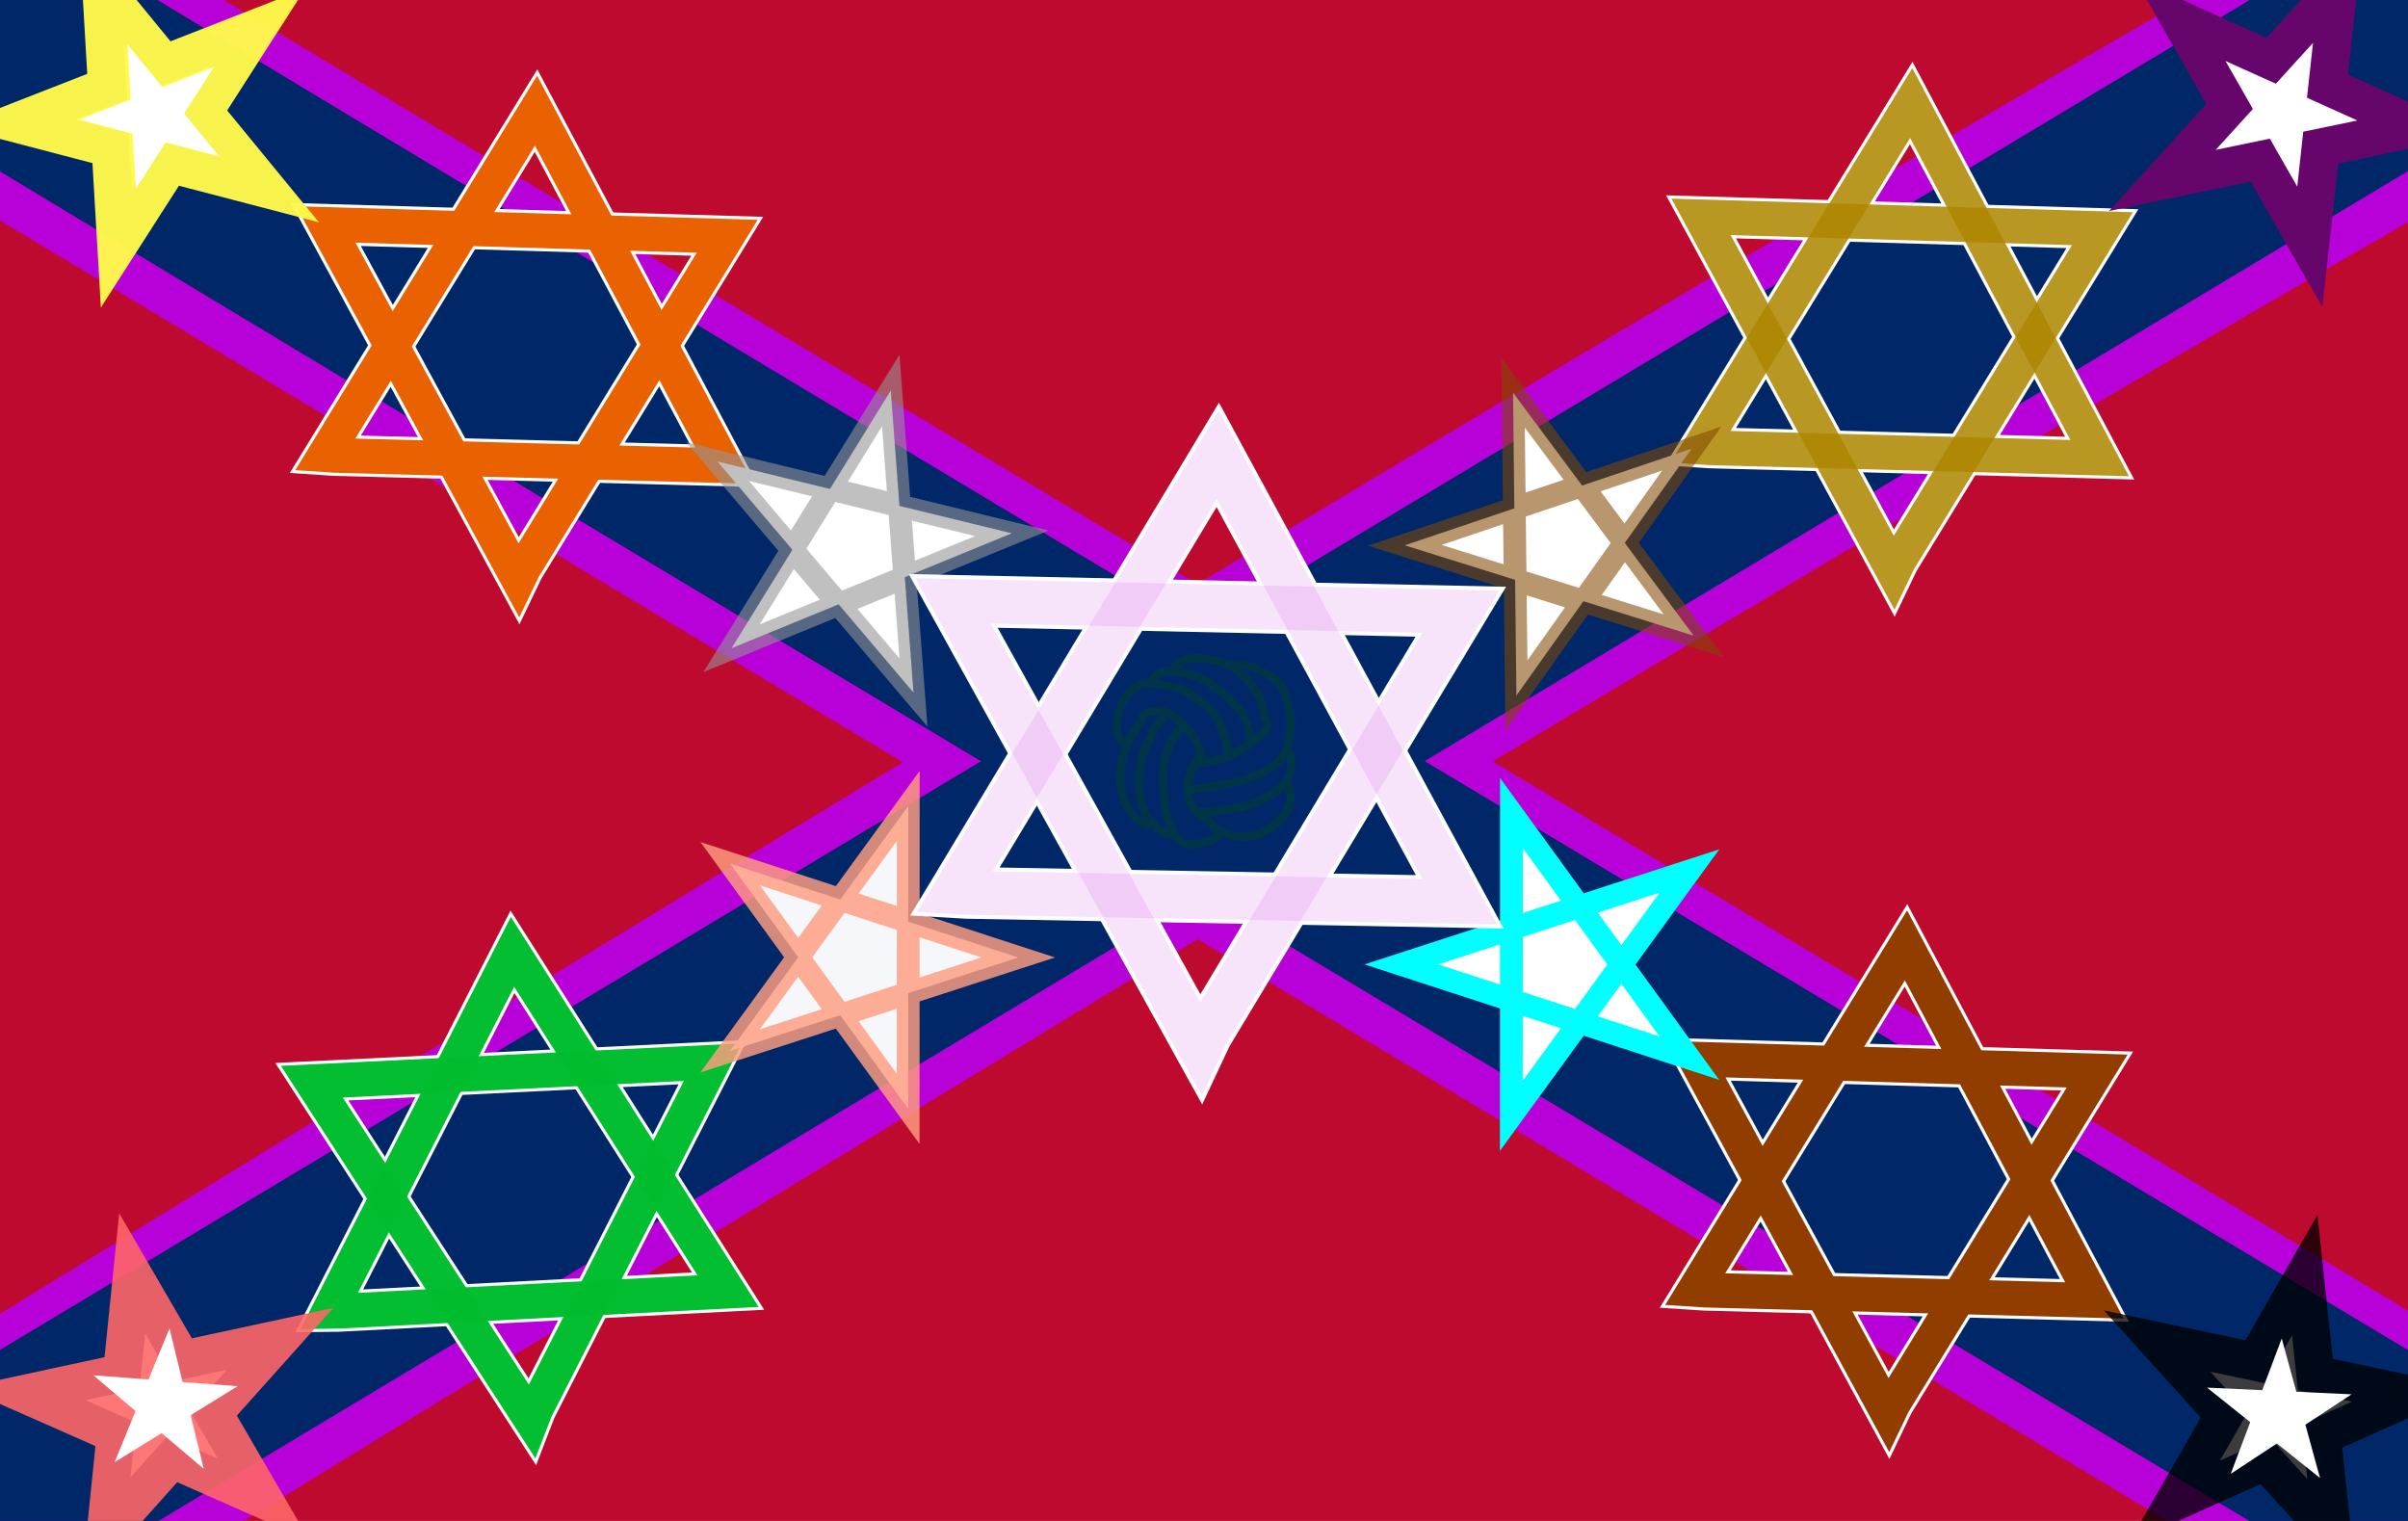 <?xml version="1.0" encoding="UTF-8" standalone="no"?>
<svg
   xmlns:dc="http://purl.org/dc/elements/1.1/"
   xmlns:cc="http://creativecommons.org/ns#"
   xmlns:rdf="http://www.w3.org/1999/02/22-rdf-syntax-ns#"
   xmlns:svg="http://www.w3.org/2000/svg"
   xmlns="http://www.w3.org/2000/svg"
   xmlns:xlink="http://www.w3.org/1999/xlink"
   xmlns:sodipodi="http://sodipodi.sourceforge.net/DTD/sodipodi-0.dtd"
   xmlns:inkscape="http://www.inkscape.org/namespaces/inkscape"
   viewBox="2.5 0 95 60"
   version="1.1"
   id="svg1515"
   sodipodi:docname="svg.svg"
   inkscape:export-filename="/home/will/tip/art/by/Will Holcomb/Stars in Bars/png.png"
   inkscape:export-xdpi="454.73999"
   inkscape:export-ydpi="454.73999"
   inkscape:version="1.0.2 (394de47547, 2021-03-26)">
  <sodipodi:namedview
     pagecolor="#ffffff"
     bordercolor="#666666"
     borderopacity="1"
     objecttolerance="10"
     gridtolerance="10"
     guidetolerance="10"
     inkscape:pageopacity="0"
     inkscape:pageshadow="2"
     inkscape:window-width="2323"
     inkscape:window-height="1220"
     id="namedview1517"
     showgrid="false"
     inkscape:zoom="15.442105"
     inkscape:cx="47.5"
     inkscape:cy="30"
     inkscape:window-x="0"
     inkscape:window-y="30"
     inkscape:window-maximized="0"
     inkscape:current-layer="svg1515" />
  <title
     id="title1407">Stars in Bars</title>
  <defs
     id="defs1412">
    <path
       id="s"
       transform="scale(3)"
       fill="#fff"
       d="M0,-1 L0.588,0.809 L-0.951,-0.309 L0.951,-0.309 L-0.588,0.809z" />
    <style
       type="text/css"
       id="style1410">
      .house bg {
        stroke: red;
        stroke-opacity: 0.8 ! important;
        transition: stroke-opacity 2s;
      }
      .house:hover bg {
        stroke-opacity: 0.25 ! important;
      }
    </style>
  </defs>
  <a
     xlink:href="houses.html"
     id="a1415">
    <rect
       x="0"
       y="0"
       style="fill: #bf0a30"
       width="100"
       height="60"
       id="background" />
  </a>
  <g
     id="bars">
    <path
       d="m 0,0.2 100,60 M 0,60.4 C 12.169,52.929 24.339,45.461 36.519,38.056 57.636,25.215 78.781,12.56 100,0.4"
       style="stroke-width:12; stroke:#b800d8"
       class="bg"
       id="path1417" />
    <path
       style="stroke: #002868; stroke-width: 9"
       d="M 0,0 C 32.897,19.868 66.589,39.977 100,60 M 0,60 100,0"
       class="fg"
       id="path1419" />
  </g>
  <a
     xlink:href="houses.html#provisions"
     id="a1435">
    <g
       class="house"
       transform="rotate(-4.478,28.888,33.604)"
       id="provisions">
      <g
         class="bg"
         transform="matrix(0.151,0.004,-0.004,0.151,6.557,28.459)"
         style="fill:transparent;stroke:white;stroke-width:10.7;stroke-miterlimit:4"
         id="g1426">
        <path
           d="M 56.35,145.498 H 158.206 L 125.418,87.489 124.142,85.231 106.547,54.101 53.836,145.399 Z"
           id="path1422" />
        <path
           d="M 106.408,173.793 157.336,85.583 126.109,85.49 52.457,85.269 105.168,176.567 Z"
           id="path1424" />
      </g>
      <g
         class="fg"
         transform="matrix(0.151,0.004,-0.004,0.151,6.557,28.459)"
         style="fill:none;stroke:#00bd2e;stroke-opacity:0.987;stroke-width:9.065;"
         id="g1432">
        <path
           d="M 56.35,145.498 H 158.206 L 125.418,87.489 124.142,85.231 106.547,54.101 53.836,145.399 Z"
           id="path1428" />
        <path
           d="M 106.408,173.793 157.336,85.583 126.109,85.49 52.457,85.269 105.168,176.567 Z"
           id="path1430" />
      </g>
    </g>
  </a>
  <a
     xlink:href="houses.html#touch"
     id="a1440">
    <g
       class="house"
       transform="rotate(4.297,5.896,80.608)"
       id="touch">
      <use
         class="bg"
         style="stroke:#ff6767;stroke-opacity:0.897"
         transform="rotate(-16.468,158.159,91.224)"
         height="100%"
         width="100%"
         id="use73-6"
         y="14"
         x="23.333"
         xlink:href="#s" />
      <use
         class="fg"
         xlink:href="#s"
         x="90"
         y="54"
         id="use81"
         width="100%"
         height="100%"
         transform="translate(-82.936,1.235)" />
    </g>
  </a>
  <a
     xlink:href="houses.html#vpship"
     id="a1443">
    <use
       xlink:href="#s"
       x="63.333"
       y="38"
       id="vpship"
       class="house"
       width="100%"
       height="100%"
       transform="matrix(-1.991,-0.648,-0.648,1.991,187.109,3.149)"
       style="fill:#c600d8;fill-opacity:0.963;stroke:#ff9e81;stroke-width:0.143;stroke-miterlimit:4;stroke-dasharray:none;stroke-opacity:0.825;fill-rule:nonzero" />
  </a>
  <a
     xlink:href="houses.html#force"
     id="a1454">
    <g
       id="force"
       class="house">
      <g
         class="bg"
         transform="matrix(0.151,0.004,-0.004,0.151,7.775,-4.231)"
         style="fill:transparent;stroke:#ffffff;stroke-width:10.7"
         id="g1447">
        <path
           id="path1023-9"
           d="M 56.35,145.498 H 158.206 L 125.418,87.489 124.142,85.231 106.547,54.101 53.836,145.399 Z" />
        <path
           d="M 106.408,173.793 157.336,85.583 126.109,85.49 52.457,85.269 105.168,176.567 Z"
           id="path1023-3-1" />
      </g>
      <g
         class="fg"
         transform="matrix(0.151,0.004,-0.004,0.151,7.775,-4.231)"
         style="stroke:#e96100"
         id="g1451">
        <path
           style="fill:none;stroke:#e96100;stroke-width:9.065;stroke-linecap:square;stroke-linejoin:miter;stroke-miterlimit:4;stroke-dasharray:none;stroke-dashoffset:0;stroke-opacity:1"
           d="M 56.35,145.498 H 158.206 L 125.418,87.489 124.142,85.231 106.547,54.101 53.836,145.399 Z"
           id="path1023" />
        <path
           id="path1023-3"
           d="M 106.408,173.793 157.336,85.583 126.109,85.49 52.457,85.269 105.168,176.567 Z"
           style="fill:none;stroke:#e96100;stroke-width:9.065;stroke-linecap:square;stroke-linejoin:miter;stroke-miterlimit:4;stroke-dasharray:none;stroke-dashoffset:0;stroke-opacity:1" />
      </g>
    </g>
  </a>
  <a
     xlink:href="houses.html#therapy"
     id="a1459">
    <g
       class="house"
       transform="rotate(1.058,85.776,-93.218)"
       id="therapy">
      <use
         class="bg"
         style="fill:#bbbc00;fill-opacity:1;stroke:#fff94b;stroke-opacity:0.97"
         xlink:href="#s"
         x="10"
         y="6"
         id="use71"
         width="100%"
         height="100%"
         transform="rotate(-22.405,10,5.25)" />
      <use
         class="fg"
         xlink:href="#s"
         x="23.333"
         y="14"
         id="use73"
         width="100%"
         height="100%"
         transform="rotate(-22.405,-3.425,42.533)" />
    </g>
  </a>
  <a
     xlink:href="houses.html#coersion"
     id="a1462">
    <use
       style="fill:#ff680c;fill-opacity:1;stroke:#959595;stroke-width:0.143;stroke-miterlimit:4;stroke-dasharray:none;stroke-opacity:0.59;fill-rule:nonzero"
       transform="matrix(-2.034,-0.496,-0.496,2.034,183.821,-24.37)"
       height="100%"
       width="100%"
       class="house"
       id="coersion"
       x="63.333"
       y="38"
       xlink:href="#s" />
  </a>
  <a
     xlink:href="houses.html#establishment"
     id="a1472">
    <g
       class="house"
       transform="translate(0.62,0.198)"
       id="establishment">
      <g
         style="stroke:#ffffff;stroke-width:10.7;stroke-miterlimit:4;stroke-dasharray:none;stroke-opacity:1"
         transform="matrix(0.151,0.004,-0.004,0.151,61.409,-4.729)"
         id="g1781-2-2">
        <path
           style="fill:none;stroke:#ffffff;stroke-width:10.7;stroke-linecap:square;stroke-linejoin:miter;stroke-miterlimit:4;stroke-dasharray:none;stroke-dashoffset:0;stroke-opacity:1"
           d="M 56.35,145.498 H 158.206 L 125.418,87.489 124.142,85.231 106.547,54.101 53.836,145.399 Z"
           id="path1023-9-7" />
        <path
           id="path1023-3-1-0"
           d="M 106.408,173.793 157.336,85.583 126.109,85.49 52.457,85.269 105.168,176.567 Z"
           style="fill:none;stroke:#ffffff;stroke-width:10.7;stroke-linecap:square;stroke-linejoin:miter;stroke-miterlimit:4;stroke-dasharray:none;stroke-dashoffset:0;stroke-opacity:1" />
      </g>
      <g
         style="stroke:#ae8800;stroke-opacity:0.864"
         transform="matrix(0.151,0.004,-0.004,0.151,61.409,-4.729)"
         id="g1644-9">
        <g
           style="stroke:#ae8800;stroke-opacity:0.864"
           id="g1781-3">
          <path
             id="path1023-6"
             d="M 56.35,145.498 H 158.206 L 125.418,87.489 124.142,85.231 106.547,54.101 53.836,145.399 Z"
             style="fill:none;stroke:#ae8800;stroke-width:9.065;stroke-linecap:square;stroke-linejoin:miter;stroke-miterlimit:4;stroke-dasharray:none;stroke-dashoffset:0;stroke-opacity:0.864" />
          <path
             style="fill:none;stroke:#ae8800;stroke-width:9.065;stroke-linecap:square;stroke-linejoin:miter;stroke-miterlimit:4;stroke-dasharray:none;stroke-dashoffset:0;stroke-opacity:0.864"
             d="M 106.408,173.793 157.336,85.583 126.109,85.49 52.457,85.269 105.168,176.567 Z"
             id="path1023-3-0" />
        </g>
      </g>
    </g>
  </a>
  <a
     xlink:href="houses.html#housekeeping"
     id="a1475">
    <use
       xlink:href="#s"
       x="63.333"
       y="38"
       class="house"
       id="housekeeping"
       width="100%"
       height="100%"
       transform="matrix(1.998,0.625,0.625,-1.998,-86.089,57.784)"
       style="fill:#ff680c;fill-opacity:1;fill-rule:nonzero;stroke:#834900;stroke-width:0.143;stroke-miterlimit:4;stroke-dasharray:none;stroke-opacity:0.568" />
  </a>
  <a
     xlink:href="houses.html#bob"
     id="a1480">
    <g
       class="house"
       transform="rotate(1.936,105.837,16.39)"
       id="bob">
      <use
         style="stroke:#66066d;stroke-opacity:1"
         transform="matrix(-0.925,-0.38,-0.38,0.925,103.659,3.137)"
         height="100%"
         width="100%"
         id="use917"
         y="6"
         x="10"
         xlink:href="#s" />
      <use
         transform="matrix(-0.925,-0.38,-0.38,0.925,119.026,0.798)"
         height="100%"
         width="100%"
         id="use919"
         y="14"
         x="23.333"
         xlink:href="#s" />
    </g>
  </a>
  <a
     xlink:href="houses.html#travel"
     id="a1489">
    <g
       id="travel"
       class="house">
      <g
         style="stroke:#ffffff;stroke-width:10.7;stroke-miterlimit:4;stroke-dasharray:none;stroke-opacity:1"
         transform="matrix(0.151,0.004,-0.004,0.151,61.822,28.698)"
         id="g1781-2-9">
        <path
           style="fill:none;stroke:#ffffff;stroke-width:10.7;stroke-linecap:square;stroke-linejoin:miter;stroke-miterlimit:4;stroke-dasharray:none;stroke-dashoffset:0;stroke-opacity:1"
           d="M 56.35,145.498 H 158.206 L 125.418,87.489 124.142,85.231 106.547,54.101 53.836,145.399 Z"
           id="path1023-9-3" />
        <path
           id="path1023-3-1-1"
           d="M 106.408,173.793 157.336,85.583 126.109,85.49 52.457,85.269 105.168,176.567 Z"
           style="fill:none;stroke:#ffffff;stroke-width:10.7;stroke-linecap:square;stroke-linejoin:miter;stroke-miterlimit:4;stroke-dasharray:none;stroke-dashoffset:0;stroke-opacity:1" />
      </g>
      <g
         style="stroke:#913d00;stroke-opacity:1"
         transform="matrix(0.151,0.004,-0.004,0.151,61.822,28.698)"
         id="g1644-94">
        <path
           id="path1023-8"
           d="M 56.35,145.498 H 158.206 L 125.418,87.489 124.142,85.231 106.547,54.101 53.836,145.399 Z"
           style="fill:none;stroke:#913d00;stroke-width:9.065;stroke-linecap:square;stroke-linejoin:miter;stroke-miterlimit:4;stroke-dasharray:none;stroke-dashoffset:0;stroke-opacity:1" />
        <path
           style="fill:none;stroke:#913d00;stroke-width:9.065;stroke-linecap:square;stroke-linejoin:miter;stroke-miterlimit:4;stroke-dasharray:none;stroke-dashoffset:0;stroke-opacity:1"
           d="M 106.408,173.793 157.336,85.583 126.109,85.49 52.457,85.269 105.168,176.567 Z"
           id="path1023-3-4" />
      </g>
    </g>
  </a>
  <a
     xlink:href="houses.html#admin"
     id="a1492">
    <use
       style="fill:#b800d8;fill-opacity:1;stroke:#00ffff;stroke-width:0.143;stroke-miterlimit:4;stroke-dasharray:none;stroke-opacity:1;fill-rule:nonzero"
       transform="matrix(1.991,0.648,0.648,-1.991,-86.652,72.666)"
       width="100%"
       height="100%"
       class="house"
       id="admin"
       x="63.333"
       y="38"
       xlink:href="#s" />
  </a>
  <a
     xlink:href="houses.html#shelter"
     id="a1497">
    <g
       class="house"
       id="shelter">
      <use
         xlink:href="#s"
         x="23.333"
         y="14"
         id="use73-6-8"
         width="100%"
         height="100%"
         transform="rotate(83.938,34.687,73.148)"
         style="stroke:#000000;stroke-opacity:0.763" />
      <use
         transform="rotate(74.649,90.01,56.46)"
         height="100%"
         width="100%"
         id="use81-4"
         y="54"
         x="90"
         xlink:href="#s" />
    </g>
  </a>
  <a
     xlink:href="houses.html#substances"
     id="a1506">
    <g
       transform="rotate(1.262,50.08,29.716)"
       class="house"
       id="substances">
      <g
         id="g1781-2-9-1"
         transform="matrix(0.191,-7.1823233e-4,7.1823233e-4,0.191,29.895,7.678)"
         style="fill:transparent;stroke:#ffffff;stroke-width:10.7;stroke-miterlimit:4;stroke-dasharray:none;stroke-opacity:1">
        <path
           id="path1023-9-3-4"
           d="M 56.35,145.498 H 158.206 L 125.418,87.489 124.142,85.231 106.547,54.101 53.836,145.399 Z" />
        <path
           d="M 106.408,173.793 157.336,85.583 126.109,85.49 52.457,85.269 105.168,176.567 Z"
           id="path1023-3-1-1-9" />
      </g>
      <g
         style="stroke:#b800d8;stroke-opacity:0.108"
         id="g1781-7-0"
         transform="matrix(0.191,-7.1823233e-4,7.1823233e-4,0.191,29.895,7.678)">
        <path
           id="path1023-8-6"
           d="M 56.35,145.498 H 158.206 L 125.418,87.489 124.142,85.231 106.547,54.101 53.836,145.399 Z"
           style="fill:none;stroke:#b800d8;stroke-width:9.065;stroke-linecap:square;stroke-linejoin:miter;stroke-miterlimit:4;stroke-dasharray:none;stroke-dashoffset:0;stroke-opacity:0.108" />
        <path
           style="fill:none;stroke:#b800d8;stroke-width:9.065;stroke-linecap:square;stroke-linejoin:miter;stroke-miterlimit:4;stroke-dasharray:none;stroke-dashoffset:0;stroke-opacity:0.108"
           d="M 106.408,173.793 157.336,85.583 126.109,85.49 52.457,85.269 105.168,176.567 Z"
           id="path1023-3-4-8" />
      </g>
    </g>
  </a>
  <g
     id="traversals"
     style="display:none">
    <path
       d="M 65.8,39.005 90.33,54.665 93.678,48.839 87.186,60.254 M 69.1,34.591 61.947,44.244"
       style="fill:none;stroke:#bf0a30;stroke-width:0.84;stroke-linecap:round;stroke-linejoin:miter;stroke-opacity:1;stroke-miterlimit:4;stroke-dasharray:0.84, 1.68;stroke-dashoffset:0"
       id="path2028" />
    <path
       id="path2028-2"
       style="fill:none;stroke:#bf0a30;stroke-width:0.84;stroke-linecap:round;stroke-linejoin:miter;stroke-miterlimit:4;stroke-dasharray:0.84, 1.68;stroke-dashoffset:0;stroke-opacity:1"
       d="M 34.981,38.923 10.451,54.583 7.103,48.757 13.595,60.172 m 18.086,-25.663 7.152,9.653" />
    <path
       id="path2028-6"
       style="fill:none;stroke:#002868;stroke-width:0.84;stroke-linecap:round;stroke-linejoin:miter;stroke-miterlimit:4;stroke-dasharray:0.84, 1.68;stroke-dashoffset:0;stroke-opacity:1"
       d="M 65.504,20.036 90.71,5.489 93.794,11.459 87.819,-0.235 M 68.603,24.593 61.889,14.63" />
    <path
       id="path2028-64"
       style="fill:none;stroke:#002868;stroke-width:0.84;stroke-linecap:round;stroke-linejoin:miter;stroke-miterlimit:4;stroke-dasharray:0.84, 1.68;stroke-dashoffset:0;stroke-opacity:1"
       d="M 9.727,5.229 34.258,20.889 37.605,15.063 31.113,26.478 M 13.028,0.815 5.875,10.468" />
  </g>
  <g
     id="fist">
    <path
       id="path40"
       style="fill:none;fill-opacity:1;fill-rule:evenodd;stroke:#003547;stroke-width:0.313;stroke-linecap:butt;stroke-linejoin:miter;stroke-miterlimit:4;stroke-dasharray:none;stroke-opacity:1"
       d="m 47.958,32.498 c -0.321,0.197 -1.228,-0.438 -1.267,-1.784 -0.039,-1.346 0.865,-2.184 0.903,-2.48 0.015,-0.119 0.777,-0.406 1.344,0.105 0.567,0.511 0.962,1.149 1.004,1.607 m -1.4,-1.863 c 0,0 -0.552,0.613 -0.876,1.5 -0.186,0.509 -0.362,1.238 -0.141,2.045 0.158,0.576 0.709,1.345 1.222,1.27 m 0.444,-4.367 c 0,0 -0.592,0.726 -0.749,1.465 -0.157,0.739 0.058,2.036 0.058,2.036 0,0 0.216,0.813 0.48,1.07 0.184,0.179 0.372,0.244 0.701,0.19 0.27,-0.044 0.729,-0.075 1.118,-0.508 m -0.839,-3.138 c -0.089,0.066 -1.099,1.344 -0.31,2.317 0.369,0.454 0.413,0.234 0.55,0.299 m 0.771,-2.399 c 0,0 -0.104,-1.403 -0.903,-2.033 -0.799,-0.63 -1.156,-0.748 -1.379,-0.748 -0.223,0 -0.563,-0.206 -1.203,-0.069 -0.64,0.137 -1.005,1.365 -0.921,1.821 0.084,0.456 0.398,0.553 0.398,0.553 m 0.904,-2.416 c 0,0 0.249,-0.484 0.641,-0.506 0.391,-0.023 1.427,0.224 1.744,0.499 0.317,0.275 1.24,0.919 1.413,1.515 0.173,0.596 0.25,0.868 0.25,0.868 M 48.791,26.443 c 0.057,-0.184 0.369,-0.561 1.116,-0.469 0.747,0.092 1.334,0.181 2.044,1.168 0.371,0.517 0.219,0.424 0.443,1.112 0.068,0.209 0.196,0.406 -0.028,0.628 -0.224,0.222 -1.187,1.162 -2.724,1.247 m 1.308,-3.844 c -0.002,-0.011 0.572,-0.244 1.21,0.145 0.325,0.198 0.807,0.264 1.031,0.957 0.117,0.36 0.463,1.113 0.043,2.206 -0.526,1.37 -3.808,1.549 -3.856,1.549 m 3.83,-0.397 c 0,0 0.397,0.671 0.076,1.21 -0.32,0.539 -0.829,0.923 -1.482,1.039 -0.684,0.121 -1.508,-0.27 -1.686,-0.763 m -0.463,-0.242 c 0,0 1.975,0.226 3.33,-0.884 0.634,-0.519 0.518,-1.323 0.286,-1.627" />
  </g>
</svg>
